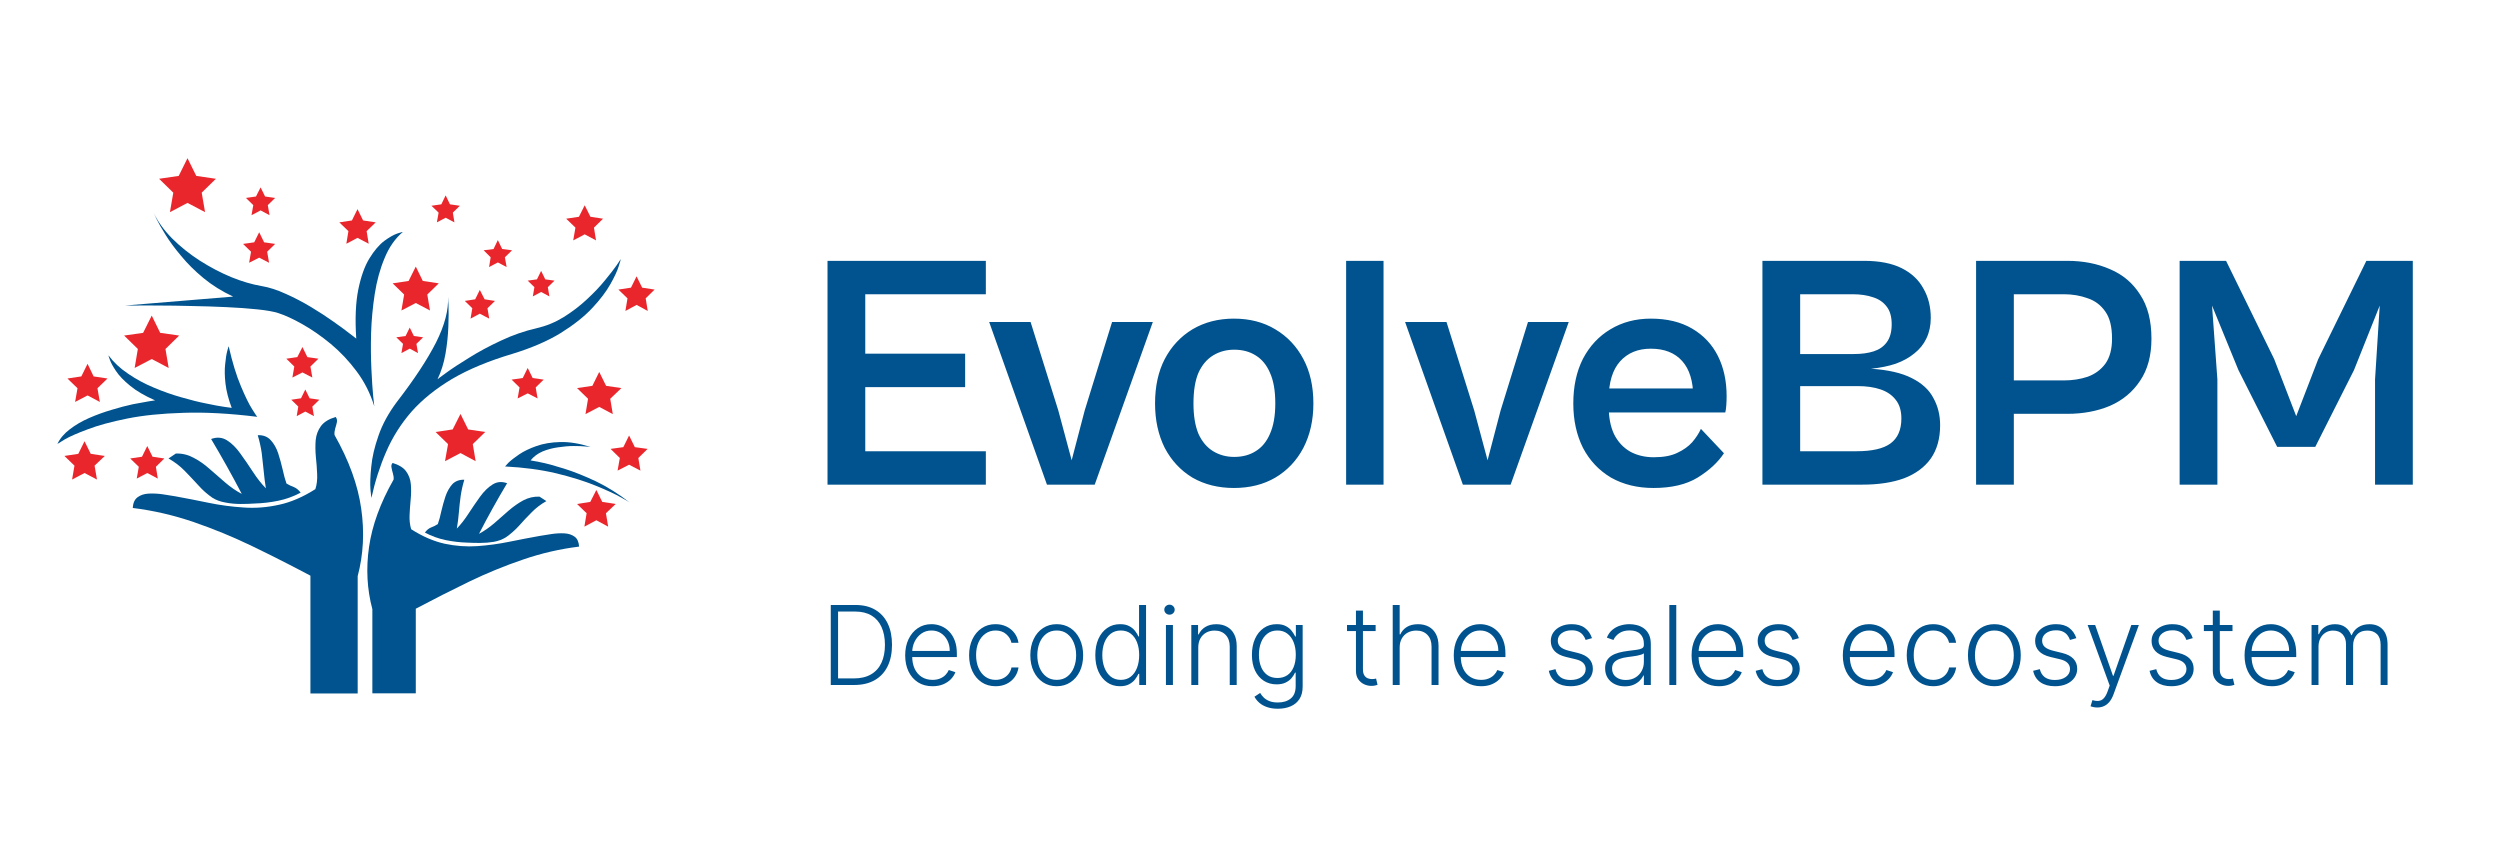 <svg width="3804" height="1321" viewBox="0 0 3804 1321" fill="none" xmlns="http://www.w3.org/2000/svg">
<path d="M1316.58 737.431H1259.14V396.892H1316.58V737.431ZM1500.06 737.431H1278.46V686.604H1500.06V737.431ZM1468.55 589.017H1278.46V538.19H1468.55V589.017ZM1500.06 447.718H1278.46V396.892H1500.06V447.718ZM1665.72 737.431H1593.04L1505.11 489.905H1568.13L1610.32 624.595L1630.65 700.327L1650.47 624.595L1692.15 489.905H1754.16L1665.72 737.431ZM1877.48 742.513C1853.76 742.513 1832.75 737.261 1814.45 726.757C1796.5 715.914 1782.43 700.835 1772.27 681.521C1762.44 661.868 1757.53 639.335 1757.53 613.922C1757.53 587.831 1762.44 565.298 1772.27 546.322C1782.43 527.008 1796.5 511.929 1814.45 501.086C1832.75 490.243 1853.76 484.822 1877.48 484.822C1901.54 484.822 1922.55 490.243 1940.5 501.086C1958.8 511.929 1973.03 527.008 1983.2 546.322C1993.36 565.298 1998.45 587.831 1998.45 613.922C1998.45 639.335 1993.36 661.868 1983.2 681.521C1973.03 700.835 1958.8 715.914 1940.5 726.757C1922.55 737.261 1901.54 742.513 1877.48 742.513ZM1877.99 695.244C1890.53 695.244 1901.37 692.364 1910.52 686.604C1920 680.844 1927.29 672.034 1932.37 660.174C1937.79 647.976 1940.5 632.558 1940.5 613.922C1940.5 594.608 1937.79 579.021 1932.37 567.161C1927.29 555.302 1920 546.492 1910.52 540.731C1901.37 534.971 1890.53 532.091 1877.99 532.091C1866.13 532.091 1855.45 534.971 1845.97 540.731C1836.48 546.492 1829.02 555.302 1823.6 567.161C1818.52 579.021 1815.98 594.608 1815.98 613.922C1815.98 632.558 1818.52 647.976 1823.6 660.174C1829.02 672.034 1836.48 680.844 1845.97 686.604C1855.45 692.364 1866.13 695.244 1877.99 695.244ZM2105.19 737.431H2048.27V396.892H2105.19V737.431ZM2298.57 737.431H2225.89L2137.96 489.905H2200.98L2243.17 624.595L2263.5 700.327L2283.32 624.595L2325 489.905H2387.01L2298.57 737.431ZM2515.92 742.513C2491.53 742.513 2470.01 737.261 2451.37 726.757C2433.08 715.914 2418.84 700.835 2408.68 681.521C2398.85 661.868 2393.94 639.335 2393.94 613.922C2393.94 587.831 2398.85 565.128 2408.68 545.814C2418.84 526.5 2432.74 511.591 2450.36 501.086C2468.31 490.243 2488.82 484.822 2511.86 484.822C2536.59 484.822 2557.6 489.905 2574.88 500.07C2592.16 510.235 2605.21 524.128 2614.02 541.748C2622.83 559.368 2627.23 579.698 2627.23 602.74C2627.23 607.484 2627.06 612.228 2626.72 616.971C2626.39 621.376 2625.88 624.934 2625.2 627.645H2435.62V591.05H2587.59L2576.41 604.265C2576.41 580.207 2570.82 561.909 2559.63 549.372C2548.45 536.835 2532.53 530.566 2511.86 530.566C2492.2 530.566 2476.62 537.004 2465.1 549.88C2453.58 562.756 2447.81 581.901 2447.81 607.314V618.496C2447.81 635.1 2450.53 649.162 2455.95 660.682C2461.71 672.203 2469.84 681.013 2480.34 687.112C2490.85 692.873 2502.88 695.753 2516.43 695.753C2531 695.753 2542.86 693.55 2552.01 689.145C2561.5 684.74 2569.12 679.319 2574.88 672.881C2580.64 666.104 2585.05 659.327 2588.1 652.55L2623.17 689.654C2614.02 703.546 2600.63 715.914 2583.01 726.757C2565.73 737.261 2543.37 742.513 2515.92 742.513ZM2833.67 737.431H2710.16V686.604H2825.03C2848.41 686.604 2865.52 682.707 2876.36 674.914C2887.55 666.782 2893.14 654.075 2893.14 636.794C2893.14 624.934 2890.26 615.447 2884.5 608.331C2879.07 601.215 2871.45 595.963 2861.62 592.575C2851.8 589.186 2840.11 587.492 2826.55 587.492H2710.16V538.698H2820.96C2832.48 538.698 2842.48 537.343 2850.95 534.632C2859.42 531.921 2866.03 527.347 2870.77 520.909C2875.86 514.132 2878.4 504.983 2878.4 493.462C2878.4 481.942 2875.86 472.962 2870.77 466.524C2865.69 459.747 2858.74 455.004 2849.93 452.293C2841.12 449.243 2830.79 447.718 2818.93 447.718H2710.16V396.892H2836.21C2859.59 396.892 2878.74 400.619 2893.64 408.074C2908.55 415.528 2919.57 425.863 2926.68 439.078C2934.14 451.954 2937.86 466.863 2937.86 483.805C2937.86 495.326 2935.66 505.661 2931.26 514.81C2927.19 523.62 2921.09 531.244 2912.96 537.682C2905.17 544.12 2895.68 549.372 2884.5 553.438C2873.31 557.165 2860.78 559.707 2846.88 561.062C2872.98 562.756 2893.64 567.5 2908.89 575.293C2924.48 583.087 2935.49 593.252 2941.93 605.789C2948.71 617.988 2952.1 631.711 2952.1 646.959C2952.1 667.29 2947.35 684.232 2937.86 697.786C2928.38 711.001 2914.82 720.997 2897.2 727.774C2879.58 734.212 2858.4 737.431 2833.67 737.431ZM2739.13 737.431H2681.7V396.892H2739.13V737.431ZM3145.57 629.678H3027.65V578.851H3140.48C3153.36 578.851 3165.39 576.988 3176.57 573.26C3187.75 569.194 3196.73 562.587 3203.51 553.438C3210.29 543.95 3213.67 531.244 3213.67 515.318C3213.67 497.359 3210.29 483.636 3203.51 474.148C3196.73 464.322 3187.75 457.545 3176.57 453.818C3165.39 449.751 3153.36 447.718 3140.48 447.718H3027.65V396.892H3145.57C3169.62 396.892 3191.31 401.127 3210.62 409.598C3229.94 417.731 3245.19 430.607 3256.37 448.227C3267.89 465.508 3273.65 487.871 3273.65 515.318C3273.65 541.07 3267.89 562.417 3256.37 579.36C3245.19 596.302 3229.94 609.008 3210.62 617.48C3191.31 625.612 3169.62 629.678 3145.57 629.678ZM3064.24 737.431H3006.81V396.892H3064.24V737.431ZM3373.97 737.431H3316.53V396.892H3387.18L3460.37 546.322L3493.92 633.236L3527.47 546.322L3600.66 396.892H3671.31V737.431H3613.87V577.326L3620.99 464.999L3581.85 563.095L3522.89 679.996H3464.95L3405.99 563.095L3365.84 464.999L3373.97 577.326V737.431Z" fill="#00538E"/>
<path d="M1299.75 1042.27H1264.09V920.55H1301.89C1313.5 920.55 1323.43 922.967 1331.67 927.801C1339.95 932.635 1346.29 939.569 1350.69 948.603C1355.09 957.637 1357.28 968.474 1357.28 981.114C1357.28 993.873 1355.03 1004.83 1350.51 1013.98C1346.03 1023.09 1339.49 1030.09 1330.9 1034.96C1322.34 1039.84 1311.96 1042.27 1299.75 1042.27ZM1275.21 1032.29H1299.1C1309.56 1032.29 1318.32 1030.23 1325.37 1026.11C1332.42 1021.99 1337.71 1016.1 1341.24 1008.45C1344.76 1000.81 1346.53 991.693 1346.53 981.114C1346.49 970.614 1344.74 961.58 1341.3 954.012C1337.89 946.444 1332.82 940.639 1326.08 936.598C1319.38 932.556 1311.1 930.535 1301.24 930.535H1275.21V1032.29ZM1418.93 1044.17C1410.41 1044.17 1403.04 1042.19 1396.82 1038.23C1390.6 1034.23 1385.79 1028.7 1382.38 1021.65C1379.01 1014.56 1377.33 1006.39 1377.33 997.161C1377.33 987.969 1379.01 979.806 1382.38 972.674C1385.79 965.503 1390.48 959.896 1396.47 955.854C1402.49 951.773 1409.44 949.733 1417.33 949.733C1422.28 949.733 1427.06 950.644 1431.65 952.467C1436.25 954.25 1440.37 957.003 1444.01 960.728C1447.7 964.413 1450.61 969.069 1452.75 974.695C1454.89 980.282 1455.96 986.899 1455.96 994.546V999.776H1384.64V990.445H1445.14C1445.14 984.581 1443.95 979.311 1441.58 974.636C1439.24 969.92 1435.97 966.196 1431.77 963.462C1427.61 960.728 1422.8 959.361 1417.33 959.361C1411.54 959.361 1406.45 960.906 1402.05 963.997C1397.66 967.087 1394.21 971.169 1391.71 976.24C1389.25 981.312 1388.01 986.859 1387.97 992.882V998.469C1387.97 1005.72 1389.22 1012.06 1391.71 1017.49C1394.25 1022.88 1397.83 1027.06 1402.47 1030.03C1407.11 1033 1412.59 1034.49 1418.93 1034.49C1423.25 1034.49 1427.04 1033.81 1430.28 1032.47C1433.57 1031.12 1436.33 1029.32 1438.55 1027.06C1440.8 1024.76 1442.51 1022.24 1443.66 1019.51L1453.7 1022.78C1452.31 1026.62 1450.04 1030.17 1446.87 1033.42C1443.74 1036.67 1439.81 1039.28 1435.1 1041.26C1430.42 1043.2 1425.03 1044.17 1418.93 1044.17ZM1514.93 1044.17C1506.77 1044.17 1499.66 1042.13 1493.6 1038.05C1487.57 1033.97 1482.9 1028.38 1479.57 1021.29C1476.24 1014.2 1474.58 1006.12 1474.58 997.042C1474.58 987.889 1476.26 979.747 1479.63 972.615C1483.04 965.483 1487.75 959.896 1493.78 955.854C1499.8 951.773 1506.79 949.733 1514.76 949.733C1520.86 949.733 1526.39 950.921 1531.34 953.299C1536.29 955.636 1540.37 958.945 1543.58 963.224C1546.83 967.464 1548.87 972.417 1549.7 978.083H1539C1537.9 972.932 1535.22 968.534 1530.98 964.888C1526.78 961.203 1521.43 959.361 1514.93 959.361C1509.11 959.361 1503.96 960.946 1499.48 964.116C1495 967.246 1491.5 971.624 1488.96 977.251C1486.46 982.838 1485.22 989.316 1485.22 996.686C1485.22 1004.1 1486.45 1010.65 1488.9 1016.36C1491.36 1022.02 1494.81 1026.46 1499.24 1029.67C1503.72 1032.88 1508.95 1034.49 1514.93 1034.49C1518.98 1034.49 1522.66 1033.73 1525.99 1032.23C1529.36 1030.68 1532.17 1028.5 1534.43 1025.69C1536.73 1022.88 1538.27 1019.53 1539.06 1015.65H1549.76C1548.97 1021.15 1547.01 1026.07 1543.88 1030.39C1540.79 1034.66 1536.77 1038.03 1531.81 1040.49C1526.9 1042.95 1521.27 1044.17 1514.93 1044.17ZM1607.92 1044.17C1600.03 1044.17 1593.06 1042.17 1587 1038.17C1580.98 1034.17 1576.26 1028.64 1572.85 1021.59C1569.45 1014.5 1567.74 1006.31 1567.74 997.042C1567.74 987.691 1569.45 979.47 1572.85 972.377C1576.26 965.245 1580.98 959.698 1587 955.735C1593.06 951.734 1600.03 949.733 1607.92 949.733C1615.8 949.733 1622.76 951.734 1628.78 955.735C1634.8 959.737 1639.52 965.285 1642.93 972.377C1646.37 979.47 1648.1 987.691 1648.1 997.042C1648.1 1006.31 1646.39 1014.5 1642.99 1021.59C1639.58 1028.64 1634.84 1034.17 1628.78 1038.17C1622.76 1042.17 1615.8 1044.17 1607.92 1044.17ZM1607.92 1034.49C1614.26 1034.49 1619.63 1032.78 1624.03 1029.37C1628.42 1025.97 1631.75 1021.43 1634.01 1015.76C1636.31 1010.1 1637.46 1003.86 1637.46 997.042C1637.46 990.227 1636.31 983.967 1634.01 978.261C1631.75 972.555 1628.42 967.979 1624.03 964.532C1619.63 961.085 1614.26 959.361 1607.92 959.361C1601.62 959.361 1596.25 961.085 1591.81 964.532C1587.41 967.979 1584.07 972.555 1581.77 978.261C1579.51 983.967 1578.38 990.227 1578.38 997.042C1578.38 1003.86 1579.51 1010.1 1581.77 1015.76C1584.07 1021.43 1587.41 1025.97 1591.81 1029.37C1596.21 1032.78 1601.58 1034.49 1607.92 1034.49ZM1704.19 1044.17C1696.7 1044.17 1690.14 1042.19 1684.52 1038.23C1678.89 1034.27 1674.49 1028.74 1671.32 1021.65C1668.19 1014.56 1666.63 1006.29 1666.63 996.864C1666.63 987.473 1668.19 979.252 1671.32 972.199C1674.49 965.106 1678.91 959.599 1684.57 955.676C1690.24 951.714 1696.84 949.733 1704.37 949.733C1709.91 949.733 1714.53 950.723 1718.21 952.704C1721.9 954.646 1724.85 957.063 1727.07 959.955C1729.29 962.848 1731.01 965.661 1732.24 968.395H1733.19V920.55H1743.83V1042.27H1733.49V1025.33H1732.24C1731.01 1028.11 1729.27 1030.96 1727.01 1033.89C1724.75 1036.78 1721.76 1039.22 1718.04 1041.2C1714.35 1043.18 1709.74 1044.17 1704.19 1044.17ZM1705.44 1034.49C1711.34 1034.49 1716.37 1032.88 1720.53 1029.67C1724.69 1026.42 1727.86 1021.97 1730.04 1016.3C1732.26 1010.59 1733.37 1004.06 1733.37 996.686C1733.37 989.395 1732.28 982.956 1730.1 977.37C1727.92 971.743 1724.75 967.345 1720.59 964.175C1716.43 960.966 1711.38 959.361 1705.44 959.361C1699.33 959.361 1694.18 961.025 1689.98 964.353C1685.82 967.642 1682.65 972.1 1680.47 977.726C1678.33 983.353 1677.26 989.673 1677.26 996.686C1677.26 1003.78 1678.35 1010.18 1680.53 1015.88C1682.71 1021.59 1685.88 1026.13 1690.04 1029.49C1694.24 1032.82 1699.37 1034.49 1705.44 1034.49ZM1774.08 1042.27V950.981H1784.72V1042.27H1774.08ZM1779.49 935.29C1777.31 935.29 1775.45 934.557 1773.9 933.091C1772.36 931.585 1771.59 929.782 1771.59 927.682C1771.59 925.582 1772.36 923.799 1773.9 922.333C1775.45 920.828 1777.31 920.075 1779.49 920.075C1781.67 920.075 1783.53 920.828 1785.08 922.333C1786.62 923.799 1787.4 925.582 1787.4 927.682C1787.4 929.782 1786.62 931.585 1785.08 933.091C1783.53 934.557 1781.67 935.29 1779.49 935.29ZM1823.28 985.215V1042.27H1812.7V950.981H1822.98V965.304H1823.93C1826.07 960.629 1829.4 956.885 1833.92 954.071C1838.48 951.218 1844.1 949.792 1850.8 949.792C1856.94 949.792 1862.33 951.08 1866.96 953.655C1871.64 956.191 1875.26 959.936 1877.84 964.888C1880.46 969.841 1881.76 975.923 1881.76 983.135V1042.27H1871.18V983.789C1871.18 976.3 1869.08 970.376 1864.88 966.018C1860.72 961.659 1855.14 959.48 1848.12 959.48C1843.33 959.48 1839.07 960.51 1835.34 962.57C1831.62 964.631 1828.67 967.603 1826.49 971.486C1824.35 975.329 1823.28 979.905 1823.28 985.215ZM1944.45 1078.41C1938.23 1078.41 1932.78 1077.6 1928.11 1075.97C1923.43 1074.39 1919.49 1072.21 1916.28 1069.43C1913.07 1066.66 1910.57 1063.55 1908.79 1060.1L1917.47 1054.4C1918.78 1056.69 1920.52 1058.95 1922.7 1061.17C1924.92 1063.39 1927.79 1065.23 1931.32 1066.7C1934.88 1068.17 1939.26 1068.9 1944.45 1068.9C1952.53 1068.9 1959.05 1066.88 1964.01 1062.84C1969 1058.79 1971.49 1052.51 1971.49 1044V1023.43H1970.54C1969.31 1026.2 1967.55 1028.98 1965.25 1031.75C1962.96 1034.49 1959.94 1036.76 1956.22 1038.59C1952.53 1040.41 1947.96 1041.32 1942.49 1041.32C1935.2 1041.32 1928.72 1039.52 1923.06 1035.91C1917.43 1032.31 1912.99 1027.16 1909.74 1020.46C1906.53 1013.72 1904.93 1005.7 1904.93 996.389C1904.93 987.156 1906.49 979.034 1909.62 972.021C1912.79 965.007 1917.21 959.539 1922.88 955.617C1928.54 951.694 1935.14 949.733 1942.67 949.733C1948.26 949.733 1952.89 950.723 1956.58 952.704C1960.26 954.646 1963.21 957.063 1965.43 959.955C1967.69 962.848 1969.45 965.661 1970.72 968.395H1971.79V950.981H1982.13V1044.65C1982.13 1052.38 1980.49 1058.74 1977.2 1063.73C1973.91 1068.72 1969.43 1072.41 1963.77 1074.78C1958.1 1077.2 1951.66 1078.41 1944.45 1078.41ZM1943.74 1031.63C1949.6 1031.63 1954.61 1030.23 1958.78 1027.41C1962.94 1024.56 1966.13 1020.48 1968.34 1015.17C1970.56 1009.86 1971.67 1003.54 1971.67 996.21C1971.67 989.078 1970.58 982.758 1968.4 977.251C1966.22 971.704 1963.05 967.345 1958.89 964.175C1954.77 960.966 1949.72 959.361 1943.74 959.361C1937.64 959.361 1932.49 961.005 1928.29 964.294C1924.09 967.583 1920.92 972.021 1918.78 977.607C1916.64 983.155 1915.57 989.356 1915.57 996.21C1915.57 1003.18 1916.66 1009.35 1918.84 1014.69C1921.01 1020 1924.2 1024.16 1928.4 1027.18C1932.6 1030.15 1937.72 1031.63 1943.74 1031.63ZM2093.17 950.981V960.193H2049.61V950.981H2093.17ZM2063.22 929.109H2073.86V1018.44C2073.86 1022.24 2074.51 1025.23 2075.82 1027.41C2077.12 1029.55 2078.83 1031.08 2080.93 1031.99C2083.03 1032.86 2085.27 1033.3 2087.64 1033.3C2089.03 1033.3 2090.22 1033.22 2091.21 1033.06C2092.2 1032.86 2093.07 1032.66 2093.83 1032.47L2096.08 1042.03C2095.05 1042.43 2093.79 1042.79 2092.28 1043.1C2090.77 1043.46 2088.91 1043.64 2086.69 1043.64C2082.81 1043.64 2079.07 1042.79 2075.46 1041.08C2071.89 1039.38 2068.96 1036.84 2066.66 1033.48C2064.37 1030.11 2063.22 1025.93 2063.22 1020.94V929.109ZM2129.74 985.215V1042.27H2119.16V920.55H2129.74V965.304H2130.69C2132.83 960.589 2136.14 956.825 2140.61 954.012C2145.13 951.199 2150.84 949.792 2157.73 949.792C2163.91 949.792 2169.34 951.06 2174.02 953.596C2178.69 956.132 2182.34 959.876 2184.95 964.829C2187.57 969.782 2188.88 975.884 2188.88 983.135V1042.27H2178.24V983.789C2178.24 976.26 2176.14 970.337 2171.94 966.018C2167.78 961.659 2162.15 959.48 2155.06 959.48C2150.18 959.48 2145.85 960.51 2142.04 962.57C2138.24 964.631 2135.23 967.603 2133.01 971.486C2130.83 975.329 2129.74 979.905 2129.74 985.215ZM2253.64 1044.17C2245.13 1044.17 2237.76 1042.19 2231.53 1038.23C2225.31 1034.23 2220.5 1028.7 2217.09 1021.65C2213.72 1014.56 2212.04 1006.39 2212.04 997.161C2212.04 987.969 2213.72 979.806 2217.09 972.674C2220.5 965.503 2225.19 959.896 2231.18 955.854C2237.2 951.773 2244.15 949.733 2252.04 949.733C2256.99 949.733 2261.77 950.644 2266.36 952.467C2270.96 954.25 2275.08 957.003 2278.73 960.728C2282.41 964.413 2285.32 969.069 2287.46 974.695C2289.6 980.282 2290.67 986.899 2290.67 994.546V999.776H2219.35V990.445H2279.85C2279.85 984.581 2278.67 979.311 2276.29 974.636C2273.95 969.92 2270.68 966.196 2266.48 963.462C2262.32 960.728 2257.51 959.361 2252.04 959.361C2246.25 959.361 2241.16 960.906 2236.76 963.997C2232.37 967.087 2228.92 971.169 2226.42 976.24C2223.97 981.312 2222.72 986.859 2222.68 992.882V998.469C2222.68 1005.72 2223.93 1012.06 2226.42 1017.49C2228.96 1022.88 2232.54 1027.06 2237.18 1030.03C2241.82 1033 2247.3 1034.49 2253.64 1034.49C2257.96 1034.49 2261.75 1033.81 2265 1032.47C2268.28 1031.12 2271.04 1029.32 2273.26 1027.06C2275.52 1024.76 2277.22 1022.24 2278.37 1019.51L2288.41 1022.78C2287.03 1026.62 2284.75 1030.17 2281.58 1033.42C2278.45 1036.67 2274.53 1039.28 2269.81 1041.26C2265.13 1043.2 2259.75 1044.17 2253.64 1044.17ZM2422.39 971.01L2412.71 973.744C2411.75 971.01 2410.41 968.534 2408.66 966.315C2406.92 964.096 2404.64 962.333 2401.83 961.025C2399.06 959.718 2395.61 959.064 2391.49 959.064C2385.31 959.064 2380.23 960.53 2376.27 963.462C2372.31 966.394 2370.33 970.178 2370.33 974.814C2370.33 978.737 2371.68 981.926 2374.37 984.383C2377.1 986.8 2381.3 988.722 2386.97 990.148L2400.76 993.536C2408.41 995.398 2414.13 998.35 2417.94 1002.39C2421.78 1006.43 2423.7 1011.5 2423.7 1017.61C2423.7 1022.76 2422.27 1027.33 2419.42 1031.34C2416.57 1035.34 2412.59 1038.49 2407.48 1040.79C2402.4 1043.04 2396.52 1044.17 2389.82 1044.17C2380.91 1044.17 2373.56 1042.17 2367.77 1038.17C2361.99 1034.13 2358.28 1028.3 2356.66 1020.7L2366.82 1018.2C2368.13 1023.63 2370.69 1027.73 2374.49 1030.5C2378.33 1033.28 2383.38 1034.66 2389.65 1034.66C2396.66 1034.66 2402.26 1033.1 2406.46 1029.97C2410.66 1026.8 2412.76 1022.84 2412.76 1018.08C2412.76 1014.4 2411.54 1011.31 2409.08 1008.81C2406.62 1006.27 2402.9 1004.41 2397.91 1003.22L2382.99 999.658C2375.06 997.756 2369.2 994.744 2365.4 990.623C2361.59 986.503 2359.69 981.391 2359.69 975.289C2359.69 970.257 2361.06 965.839 2363.79 962.036C2366.53 958.192 2370.29 955.181 2375.08 953.001C2379.88 950.822 2385.35 949.733 2391.49 949.733C2399.85 949.733 2406.52 951.635 2411.52 955.438C2416.55 959.202 2420.17 964.393 2422.39 971.01ZM2472.36 1044.35C2466.86 1044.35 2461.82 1043.28 2457.27 1041.14C2452.71 1038.96 2449.08 1035.83 2446.39 1031.75C2443.7 1027.63 2442.35 1022.64 2442.35 1016.77C2442.35 1012.26 2443.2 1008.45 2444.9 1005.36C2446.61 1002.27 2449.02 999.737 2452.16 997.756C2455.29 995.774 2458.99 994.209 2463.27 993.06C2467.55 991.911 2472.26 991.02 2477.41 990.386C2482.53 989.752 2486.84 989.197 2490.37 988.722C2493.94 988.246 2496.65 987.493 2498.51 986.463C2500.38 985.433 2501.31 983.769 2501.31 981.471V979.331C2501.31 973.11 2499.45 968.217 2495.72 964.651C2492.04 961.045 2486.73 959.242 2479.79 959.242C2473.21 959.242 2467.85 960.688 2463.69 963.581C2459.56 966.473 2456.67 969.881 2455.01 973.804L2444.96 970.178C2447.02 965.186 2449.88 961.203 2453.52 958.232C2457.17 955.22 2461.25 953.061 2465.77 951.753C2470.28 950.406 2474.86 949.733 2479.49 949.733C2482.98 949.733 2486.61 950.188 2490.37 951.1C2494.18 952.011 2497.7 953.596 2500.95 955.854C2504.2 958.073 2506.83 961.184 2508.86 965.186C2510.88 969.148 2511.89 974.18 2511.89 980.282V1042.27H2501.31V1027.83H2500.65C2499.39 1030.52 2497.5 1033.14 2495.01 1035.67C2492.51 1038.21 2489.38 1040.29 2485.62 1041.92C2481.85 1043.54 2477.43 1044.35 2472.36 1044.35ZM2473.79 1034.66C2479.42 1034.66 2484.29 1033.42 2488.41 1030.92C2492.53 1028.42 2495.7 1025.12 2497.92 1020.99C2500.18 1016.83 2501.31 1012.26 2501.31 1007.27V994.071C2500.51 994.824 2499.19 995.497 2497.33 996.091C2495.5 996.686 2493.38 997.221 2490.97 997.696C2488.59 998.132 2486.21 998.508 2483.83 998.825C2481.46 999.142 2479.32 999.42 2477.41 999.658C2472.26 1000.29 2467.87 1001.28 2464.22 1002.63C2460.57 1003.98 2457.78 1005.84 2455.84 1008.22C2453.9 1010.55 2452.93 1013.57 2452.93 1017.25C2452.93 1022.8 2454.91 1027.1 2458.87 1030.15C2462.83 1033.16 2467.81 1034.66 2473.79 1034.66ZM2550.61 920.55V1042.27H2540.03V920.55H2550.61ZM2615.51 1044.17C2606.99 1044.17 2599.62 1042.19 2593.4 1038.23C2587.18 1034.23 2582.37 1028.7 2578.96 1021.65C2575.59 1014.56 2573.91 1006.39 2573.91 997.161C2573.91 987.969 2575.59 979.806 2578.96 972.674C2582.37 965.503 2587.06 959.896 2593.04 955.854C2599.07 951.773 2606.02 949.733 2613.91 949.733C2618.86 949.733 2623.63 950.644 2628.23 952.467C2632.83 954.25 2636.95 957.003 2640.59 960.728C2644.28 964.413 2647.19 969.069 2649.33 974.695C2651.47 980.282 2652.54 986.899 2652.54 994.546V999.776H2581.22V990.445H2641.72C2641.72 984.581 2640.53 979.311 2638.16 974.636C2635.82 969.92 2632.55 966.196 2628.35 963.462C2624.19 960.728 2619.37 959.361 2613.91 959.361C2608.12 959.361 2603.03 960.906 2598.63 963.997C2594.23 967.087 2590.79 971.169 2588.29 976.24C2585.83 981.312 2584.58 986.859 2584.55 992.882V998.469C2584.55 1005.72 2585.79 1012.06 2588.29 1017.49C2590.83 1022.88 2594.41 1027.06 2599.05 1030.03C2603.68 1033 2609.17 1034.49 2615.51 1034.49C2619.83 1034.49 2623.61 1033.81 2626.86 1032.47C2630.15 1031.12 2632.9 1029.32 2635.12 1027.06C2637.38 1024.76 2639.09 1022.24 2640.24 1019.51L2650.28 1022.78C2648.89 1026.62 2646.61 1030.17 2643.44 1033.42C2640.31 1036.67 2636.39 1039.28 2631.68 1041.26C2627 1043.2 2621.61 1044.17 2615.51 1044.17ZM2737.19 971.01L2727.5 973.744C2726.55 971.01 2725.2 968.534 2723.46 966.315C2721.71 964.096 2719.44 962.333 2716.62 961.025C2713.85 959.718 2710.4 959.064 2706.28 959.064C2700.1 959.064 2695.03 960.53 2691.07 963.462C2687.1 966.394 2685.12 970.178 2685.12 974.814C2685.12 978.737 2686.47 981.926 2689.16 984.383C2691.9 986.8 2696.1 988.722 2701.76 990.148L2715.55 993.536C2723.2 995.398 2728.93 998.35 2732.73 1002.39C2736.57 1006.43 2738.5 1011.5 2738.5 1017.61C2738.5 1022.76 2737.07 1027.33 2734.22 1031.34C2731.36 1035.34 2727.38 1038.49 2722.27 1040.79C2717.2 1043.04 2711.31 1044.17 2704.62 1044.17C2695.7 1044.17 2688.35 1042.17 2682.57 1038.17C2676.78 1034.13 2673.08 1028.3 2671.45 1020.7L2681.62 1018.2C2682.92 1023.63 2685.48 1027.73 2689.28 1030.5C2693.13 1033.28 2698.18 1034.66 2704.44 1034.66C2711.45 1034.66 2717.06 1033.1 2721.26 1029.97C2725.46 1026.8 2727.56 1022.84 2727.56 1018.08C2727.56 1014.4 2726.33 1011.31 2723.87 1008.81C2721.42 1006.27 2717.69 1004.41 2712.7 1003.22L2697.78 999.658C2689.86 997.756 2683.99 994.744 2680.19 990.623C2676.39 986.503 2674.48 981.391 2674.48 975.289C2674.48 970.257 2675.85 965.839 2678.59 962.036C2681.32 958.192 2685.08 955.181 2689.88 953.001C2694.67 950.822 2700.14 949.733 2706.28 949.733C2714.64 949.733 2721.32 951.635 2726.31 955.438C2731.34 959.202 2734.97 964.393 2737.19 971.01ZM2845.64 1044.17C2837.12 1044.17 2829.75 1042.19 2823.53 1038.23C2817.31 1034.23 2812.5 1028.7 2809.09 1021.65C2805.72 1014.56 2804.04 1006.39 2804.04 997.161C2804.04 987.969 2805.72 979.806 2809.09 972.674C2812.5 965.503 2817.19 959.896 2823.17 955.854C2829.2 951.773 2836.15 949.733 2844.04 949.733C2848.99 949.733 2853.76 950.644 2858.36 952.467C2862.96 954.25 2867.08 957.003 2870.72 960.728C2874.41 964.413 2877.32 969.069 2879.46 974.695C2881.6 980.282 2882.67 986.899 2882.67 994.546V999.776H2811.35V990.445H2871.85C2871.85 984.581 2870.66 979.311 2868.29 974.636C2865.95 969.92 2862.68 966.196 2858.48 963.462C2854.32 960.728 2849.5 959.361 2844.04 959.361C2838.25 959.361 2833.16 960.906 2828.76 963.997C2824.36 967.087 2820.92 971.169 2818.42 976.24C2815.96 981.312 2814.71 986.859 2814.68 992.882V998.469C2814.68 1005.72 2815.92 1012.06 2818.42 1017.49C2820.96 1022.88 2824.54 1027.06 2829.18 1030.03C2833.81 1033 2839.3 1034.49 2845.64 1034.49C2849.96 1034.49 2853.74 1033.81 2856.99 1032.47C2860.28 1031.12 2863.04 1029.32 2865.25 1027.06C2867.51 1024.76 2869.22 1022.24 2870.37 1019.51L2880.41 1022.78C2879.02 1026.62 2876.74 1030.17 2873.57 1033.42C2870.44 1036.67 2866.52 1039.28 2861.81 1041.26C2857.13 1043.2 2851.74 1044.17 2845.64 1044.17ZM2941.64 1044.17C2933.48 1044.17 2926.37 1042.13 2920.31 1038.05C2914.28 1033.97 2909.61 1028.38 2906.28 1021.29C2902.95 1014.2 2901.29 1006.12 2901.29 997.042C2901.29 987.889 2902.97 979.747 2906.34 972.615C2909.75 965.483 2914.46 959.896 2920.48 955.854C2926.51 951.773 2933.5 949.733 2941.46 949.733C2947.57 949.733 2953.09 950.921 2958.05 953.299C2963 955.636 2967.08 958.945 2970.29 963.224C2973.54 967.464 2975.58 972.417 2976.41 978.083H2965.71C2964.6 972.932 2961.93 968.534 2957.69 964.888C2953.49 961.203 2948.14 959.361 2941.64 959.361C2935.82 959.361 2930.67 960.946 2926.19 964.116C2921.71 967.246 2918.21 971.624 2915.67 977.251C2913.17 982.838 2911.92 989.316 2911.92 996.686C2911.92 1004.1 2913.15 1010.65 2915.61 1016.36C2918.07 1022.02 2921.51 1026.46 2925.95 1029.67C2930.43 1032.88 2935.66 1034.49 2941.64 1034.49C2945.68 1034.49 2949.37 1033.73 2952.7 1032.23C2956.06 1030.68 2958.88 1028.5 2961.14 1025.69C2963.43 1022.88 2964.98 1019.53 2965.77 1015.65H2976.47C2975.68 1021.15 2973.72 1026.07 2970.59 1030.39C2967.5 1034.66 2963.47 1038.03 2958.52 1040.49C2953.61 1042.95 2947.98 1044.17 2941.64 1044.17ZM3034.63 1044.17C3026.74 1044.17 3019.77 1042.17 3013.71 1038.17C3007.68 1034.17 3002.97 1028.64 2999.56 1021.59C2996.15 1014.5 2994.45 1006.31 2994.45 997.042C2994.45 987.691 2996.15 979.47 2999.56 972.377C3002.97 965.245 3007.68 959.698 3013.71 955.735C3019.77 951.734 3026.74 949.733 3034.63 949.733C3042.51 949.733 3049.47 951.734 3055.49 955.735C3061.51 959.737 3066.23 965.285 3069.63 972.377C3073.08 979.47 3074.8 987.691 3074.8 997.042C3074.8 1006.31 3073.1 1014.5 3069.69 1021.59C3066.29 1028.64 3061.55 1034.17 3055.49 1038.17C3049.47 1042.17 3042.51 1044.17 3034.63 1044.17ZM3034.63 1034.49C3040.97 1034.49 3046.34 1032.78 3050.73 1029.37C3055.13 1025.97 3058.46 1021.43 3060.72 1015.76C3063.02 1010.1 3064.17 1003.86 3064.17 997.042C3064.17 990.227 3063.02 983.967 3060.72 978.261C3058.46 972.555 3055.13 967.979 3050.73 964.532C3046.34 961.085 3040.97 959.361 3034.63 959.361C3028.33 959.361 3022.96 961.085 3018.52 964.532C3014.12 967.979 3010.77 972.555 3008.48 978.261C3006.22 983.967 3005.09 990.227 3005.09 997.042C3005.09 1003.86 3006.22 1010.1 3008.48 1015.76C3010.77 1021.43 3014.12 1025.97 3018.52 1029.37C3022.92 1032.78 3028.29 1034.49 3034.63 1034.49ZM3159.37 971.01L3149.68 973.744C3148.73 971.01 3147.38 968.534 3145.64 966.315C3143.89 964.096 3141.61 962.333 3138.8 961.025C3136.03 959.718 3132.58 959.064 3128.46 959.064C3122.28 959.064 3117.21 960.53 3113.24 963.462C3109.28 966.394 3107.3 970.178 3107.3 974.814C3107.3 978.737 3108.65 981.926 3111.34 984.383C3114.08 986.8 3118.28 988.722 3123.94 990.148L3137.73 993.536C3145.38 995.398 3151.1 998.35 3154.91 1002.39C3158.75 1006.43 3160.67 1011.5 3160.67 1017.61C3160.67 1022.76 3159.25 1027.33 3156.39 1031.34C3153.54 1035.34 3149.56 1038.49 3144.45 1040.79C3139.38 1043.04 3133.49 1044.17 3126.79 1044.17C3117.88 1044.17 3110.53 1042.17 3104.74 1038.17C3098.96 1034.13 3095.26 1028.3 3093.63 1020.7L3103.79 1018.2C3105.1 1023.63 3107.66 1027.73 3111.46 1030.5C3115.3 1033.28 3120.36 1034.66 3126.62 1034.66C3133.63 1034.66 3139.24 1033.1 3143.44 1029.97C3147.64 1026.8 3149.74 1022.84 3149.74 1018.08C3149.74 1014.4 3148.51 1011.31 3146.05 1008.81C3143.6 1006.27 3139.87 1004.41 3134.88 1003.22L3119.96 999.658C3112.04 997.756 3106.17 994.744 3102.37 990.623C3098.56 986.503 3096.66 981.391 3096.66 975.289C3096.66 970.257 3098.03 965.839 3100.76 962.036C3103.5 958.192 3107.26 955.181 3112.06 953.001C3116.85 950.822 3122.32 949.733 3128.46 949.733C3136.82 949.733 3143.5 951.635 3148.49 955.438C3153.52 959.202 3157.15 964.393 3159.37 971.01ZM3191.21 1076.51C3189.11 1076.51 3187.15 1076.31 3185.32 1075.91C3183.5 1075.52 3182.05 1075.08 3180.98 1074.6L3183.84 1065.27C3187.44 1066.38 3190.65 1066.78 3193.47 1066.46C3196.28 1066.18 3198.78 1064.92 3200.95 1062.66C3203.13 1060.44 3205.08 1057.03 3206.78 1052.44L3210.11 1043.16L3176.53 950.981H3188L3215.1 1028.3H3215.93L3243.03 950.981H3254.5L3215.87 1056.71C3214.25 1061.11 3212.25 1064.78 3209.87 1067.71C3207.49 1070.68 3204.74 1072.88 3201.61 1074.31C3198.52 1075.77 3195.05 1076.51 3191.21 1076.51ZM3336.54 971.01L3326.85 973.744C3325.9 971.01 3324.55 968.534 3322.81 966.315C3321.07 964.096 3318.79 962.333 3315.97 961.025C3313.2 959.718 3309.75 959.064 3305.63 959.064C3299.45 959.064 3294.38 960.53 3290.42 963.462C3286.46 966.394 3284.47 970.178 3284.47 974.814C3284.47 978.737 3285.82 981.926 3288.52 984.383C3291.25 986.8 3295.45 988.722 3301.12 990.148L3314.9 993.536C3322.55 995.398 3328.28 998.35 3332.08 1002.39C3335.92 1006.43 3337.85 1011.5 3337.85 1017.61C3337.85 1022.76 3336.42 1027.33 3333.57 1031.34C3330.71 1035.34 3326.73 1038.49 3321.62 1040.79C3316.55 1043.04 3310.67 1044.17 3303.97 1044.17C3295.05 1044.17 3287.7 1042.17 3281.92 1038.17C3276.13 1034.13 3272.43 1028.3 3270.8 1020.7L3280.97 1018.2C3282.28 1023.63 3284.83 1027.73 3288.63 1030.5C3292.48 1033.28 3297.53 1034.66 3303.79 1034.66C3310.8 1034.66 3316.41 1033.1 3320.61 1029.97C3324.81 1026.8 3326.91 1022.84 3326.91 1018.08C3326.91 1014.4 3325.68 1011.31 3323.23 1008.81C3320.77 1006.27 3317.04 1004.41 3312.05 1003.22L3297.13 999.658C3289.21 997.756 3283.35 994.744 3279.54 990.623C3275.74 986.503 3273.84 981.391 3273.84 975.289C3273.84 970.257 3275.2 965.839 3277.94 962.036C3280.67 958.192 3284.43 955.181 3289.23 953.001C3294.02 950.822 3299.49 949.733 3305.63 949.733C3313.99 949.733 3320.67 951.635 3325.66 955.438C3330.69 959.202 3334.32 964.393 3336.54 971.01ZM3396.97 950.981V960.193H3353.4V950.981H3396.97ZM3367.01 929.109H3377.65V1018.44C3377.65 1022.24 3378.31 1025.23 3379.61 1027.41C3380.92 1029.55 3382.63 1031.08 3384.73 1031.99C3386.83 1032.86 3389.06 1033.3 3391.44 1033.3C3392.83 1033.3 3394.02 1033.22 3395.01 1033.06C3396 1032.86 3396.87 1032.66 3397.62 1032.47L3399.88 1042.03C3398.85 1042.43 3397.58 1042.79 3396.08 1043.1C3394.57 1043.46 3392.71 1043.64 3390.49 1043.64C3386.61 1043.64 3382.86 1042.79 3379.26 1041.08C3375.69 1039.38 3372.76 1036.84 3370.46 1033.48C3368.16 1030.11 3367.01 1025.93 3367.01 1020.94V929.109ZM3456.92 1044.17C3448.4 1044.17 3441.03 1042.19 3434.81 1038.23C3428.59 1034.23 3423.78 1028.7 3420.37 1021.65C3417 1014.56 3415.32 1006.39 3415.32 997.161C3415.32 987.969 3417 979.806 3420.37 972.674C3423.78 965.503 3428.47 959.896 3434.46 955.854C3440.48 951.773 3447.43 949.733 3455.32 949.733C3460.27 949.733 3465.05 950.644 3469.64 952.467C3474.24 954.25 3478.36 957.003 3482 960.728C3485.69 964.413 3488.6 969.069 3490.74 974.695C3492.88 980.282 3493.95 986.899 3493.95 994.546V999.776H3422.63V990.445H3483.13C3483.13 984.581 3481.95 979.311 3479.57 974.636C3477.23 969.92 3473.96 966.196 3469.76 963.462C3465.6 960.728 3460.79 959.361 3455.32 959.361C3449.53 959.361 3444.44 960.906 3440.04 963.997C3435.65 967.087 3432.2 971.169 3429.7 976.24C3427.25 981.312 3426 986.859 3425.96 992.882V998.469C3425.96 1005.72 3427.21 1012.06 3429.7 1017.49C3432.24 1022.88 3435.82 1027.06 3440.46 1030.03C3445.1 1033 3450.58 1034.49 3456.92 1034.49C3461.24 1034.49 3465.03 1033.81 3468.28 1032.47C3471.56 1031.12 3474.32 1029.32 3476.54 1027.06C3478.8 1024.76 3480.5 1022.24 3481.65 1019.51L3491.69 1022.78C3490.31 1026.62 3488.03 1030.17 3484.86 1033.42C3481.73 1036.67 3477.8 1039.28 3473.09 1041.26C3468.41 1043.2 3463.03 1044.17 3456.92 1044.17ZM3517.26 1042.27V950.981H3527.55V965.007H3528.5C3530.32 960.292 3533.35 956.587 3537.59 953.893C3541.87 951.159 3547 949.792 3552.98 949.792C3559.28 949.792 3564.45 951.278 3568.5 954.25C3572.58 957.182 3575.63 961.223 3577.65 966.374H3578.42C3580.48 961.303 3583.83 957.281 3588.47 954.309C3593.14 951.298 3598.81 949.792 3605.46 949.792C3613.94 949.792 3620.64 952.467 3625.55 957.816C3630.47 963.125 3632.92 970.891 3632.92 981.114V1042.27H3622.34V981.114C3622.34 973.903 3620.5 968.494 3616.82 964.888C3613.13 961.283 3608.28 959.48 3602.26 959.48C3595.28 959.48 3589.91 961.619 3586.15 965.899C3582.38 970.178 3580.5 975.606 3580.5 982.184V1042.27H3569.69V980.163C3569.69 973.982 3567.96 968.989 3564.51 965.186C3561.07 961.382 3556.21 959.48 3549.95 959.48C3545.75 959.48 3541.97 960.51 3538.6 962.57C3535.27 964.631 3532.64 967.503 3530.7 971.188C3528.79 974.834 3527.84 979.034 3527.84 983.789V1042.27H3517.26Z" fill="#00538E"/>
<path fill-rule="evenodd" clip-rule="evenodd" d="M769.668 817.631C764.489 820.857 758.416 823.135 751.449 824.423C744.657 825.564 737.617 826.133 730.33 826.133C723.193 826.133 716.551 825.963 710.4 825.637C699.717 825.317 688.858 824.024 677.854 821.751C666.996 819.491 656.56 815.678 646.522 810.343C649.423 806.451 652.595 803.852 655.991 802.56C659.557 801.272 662.953 799.562 666.179 797.459C668.137 792.124 669.92 785.556 671.533 777.777C673.316 770.164 675.425 762.653 677.854 755.191C680.434 747.733 683.927 741.587 688.29 736.729C692.828 732.04 698.901 729.762 706.509 729.932C703.929 738.512 702.068 746.863 700.931 754.948C699.79 763.202 698.901 771.379 698.255 779.483C697.608 787.742 696.544 795.996 695.106 804.27C701.403 797.779 707.403 790.093 713.077 781.193C718.903 772.273 724.728 763.771 730.553 755.686C736.553 747.412 742.874 741.262 749.515 737.22C756.157 733.007 763.522 732.361 771.626 735.266C756.234 761.021 741.98 786.697 728.867 812.277C736.626 808.064 744.239 802.808 751.697 796.487C758.984 790.016 766.272 783.622 773.559 777.301C781.017 770.81 788.63 765.481 796.389 761.264C804.172 757.221 812.349 755.366 820.929 755.686C824.495 757.945 827.969 760.224 831.365 762.478C822.96 767.167 815.424 772.919 808.783 779.73C802.141 786.372 795.821 793.091 789.845 799.888C783.675 806.699 776.955 812.602 769.668 817.631Z" fill="#00538E"/>
<path fill-rule="evenodd" clip-rule="evenodd" d="M598.906 729.686C599.227 726.936 598.906 723.938 597.939 720.693C596.948 717.467 596.229 714.392 595.733 711.467C595.092 708.547 595.661 706.21 597.444 704.427C606.99 707.332 613.802 711.545 617.844 717.049C622.056 722.724 624.485 729.287 625.132 736.73C625.778 744.188 625.7 751.947 624.884 760.051C624.087 768.154 623.519 776.088 623.198 783.852C622.872 791.63 623.669 798.748 625.627 805.239C642.782 816.248 659.786 823.608 676.64 827.349C693.319 830.896 709.833 832.11 726.191 830.993C742.549 829.856 758.664 827.67 774.527 824.424C790.394 821.179 806.033 818.181 821.425 815.431C826.924 814.465 832.997 813.493 839.644 812.526C846.266 811.559 852.679 811.239 858.829 811.559C864.975 811.88 870.159 813.571 874.371 816.646C878.414 819.566 880.692 824.599 881.163 831.712C852.188 835.283 823.757 841.827 795.918 851.393C768.206 860.789 740.766 872.041 713.549 885.154C686.507 898.272 659.558 911.953 632.667 926.207V1054.95H566.583V926.946C558.499 896.659 556.793 865.152 561.501 832.436C566.185 799.564 578.656 765.307 598.906 729.686Z" fill="#00538E"/>
<path fill-rule="evenodd" clip-rule="evenodd" d="M323.192 757.38C328.846 760.946 335.488 763.375 343.096 764.667C350.559 766.125 358.245 766.849 366.174 766.849C373.957 766.849 381.167 766.62 387.813 766.125C399.463 765.804 411.288 764.419 423.26 761.99C435.085 759.561 446.512 755.441 457.515 749.616C454.291 745.404 450.797 742.557 447.081 741.114C443.189 739.651 439.467 737.868 435.901 735.76C433.793 729.765 431.859 722.647 430.077 714.393C428.118 705.968 425.864 697.709 423.26 689.605C420.51 681.501 416.716 674.86 411.858 669.681C407 664.346 400.429 661.844 392.176 662.165C394.925 671.386 396.956 680.462 398.249 689.362C399.385 698.433 400.357 707.333 401.173 716.083C401.97 725.003 403.107 733.977 404.57 743.047C397.753 736.085 391.21 727.753 384.888 718.036C378.566 708.32 372.173 699.001 365.703 690.101C359.382 681.181 352.59 674.462 345.302 669.929C338.014 665.391 329.983 664.745 321.234 667.99C337.917 696.004 353.48 723.862 367.884 751.55C359.304 747.017 351.05 741.342 343.096 734.545C335.012 727.583 326.986 720.616 319.051 713.654C311.118 706.537 302.865 700.784 294.289 696.402C285.861 691.864 276.96 689.78 267.568 690.101C263.827 692.681 260.105 695.187 256.39 697.617C265.609 702.796 273.79 709.039 280.928 716.326C288.041 723.614 294.93 730.901 301.576 738.189C308.198 745.652 315.407 752.045 323.192 757.38Z" fill="#00538E"/>
<path fill-rule="evenodd" clip-rule="evenodd" d="M509.026 661.916C508.7 658.841 509.026 655.596 509.992 652.2C511.129 648.634 512.023 645.311 512.67 642.235C513.141 639.165 512.499 636.561 510.711 634.457C500.353 637.552 492.91 642.162 488.378 648.308C483.841 654.459 481.163 661.596 480.346 669.68C479.705 677.784 479.798 686.208 480.593 694.958C481.561 703.859 482.228 712.512 482.552 720.941C483.022 729.516 482.134 737.299 479.876 744.261C461.088 756.237 442.62 764.19 424.475 768.062C406.182 772.124 388.212 773.489 370.562 772.197C352.74 771.06 335.168 768.728 317.837 765.157C300.683 761.591 283.679 758.268 266.824 755.193C261 754.226 254.432 753.162 247.144 752.044C240.031 751.058 233.064 750.733 226.272 751.058C219.455 751.379 213.802 753.259 209.268 756.655C204.88 759.881 202.451 765.308 201.98 772.921C233.385 776.812 264.246 783.944 294.513 794.307C324.804 804.67 354.695 816.967 384.17 831.221C413.641 845.471 443.018 860.372 472.34 875.933V1055.2H544.25V876.652C552.999 843.615 554.761 809.281 549.578 773.659C544.57 738.018 531.039 700.784 509.026 661.916Z" fill="#00538E"/>
<path fill-rule="evenodd" clip-rule="evenodd" d="M565.144 757.621C564.969 757.451 564.477 753.088 563.683 744.508C563.036 735.933 563.434 724.506 564.897 710.252C566.184 696.002 569.828 680.285 575.828 663.13C581.653 645.956 591.049 628.704 604.011 611.379C630.407 577.22 650.239 547.098 663.526 521.023C676.639 494.948 682.712 471.7 681.745 451.3C681.896 451.621 682.144 456.081 682.464 464.661C682.785 473.085 682.712 483.846 682.216 496.979C681.745 510.242 680.283 524.02 677.854 538.275C675.424 552.354 671.363 565.317 665.708 577.142C665.858 576.821 670.318 573.498 679.068 567.177C687.643 560.857 699.221 553.248 713.796 544.348C728.221 535.277 744.331 526.605 762.132 518.346C779.953 509.921 798.099 503.601 816.565 499.408C831.291 495.992 845.05 490.337 857.862 482.403C870.804 474.3 882.552 465.302 893.085 455.435C903.769 445.548 912.917 435.928 920.525 426.532C928.133 417.291 934.056 409.678 938.248 403.683C942.31 397.532 944.419 394.384 944.569 394.214C944.739 394.384 943.68 398.028 941.421 405.145C939.312 412.107 935.1 421.178 928.779 432.357C922.459 443.687 913.237 455.833 901.092 468.795C888.946 481.738 872.986 494.379 853.227 506.695C833.473 518.841 809.103 529.355 780.128 538.275C743.69 549.109 712.907 561.901 687.818 576.646C662.861 591.547 642.305 608.153 626.097 626.445C610.084 644.911 597.273 665.142 587.726 687.175C578.179 709.037 570.644 732.513 565.144 757.621Z" fill="#00538E"/>
<path fill-rule="evenodd" clip-rule="evenodd" d="M569.505 618.189C569.334 617.869 568.786 612.593 567.795 602.4C566.827 592.362 565.939 578.905 565.142 562.07C564.326 545.391 564.151 527.022 564.647 506.923C565.292 487.013 567.154 467.089 570.224 447.179C573.319 427.25 578.328 409.031 585.295 392.522C592.087 375.994 601.332 362.804 612.983 352.917C612.832 352.761 609.985 353.558 604.481 355.346C599.151 357.129 592.582 360.846 584.799 366.52C577.04 372.35 569.505 381.173 562.218 392.999C554.93 404.819 549.255 420.609 545.213 440.368C541.171 460.292 540.106 485.23 542.065 515.197C541.89 515.027 538.742 512.597 532.572 507.909C526.425 503.051 518.171 496.978 507.81 489.69C497.595 482.403 486.194 474.945 473.552 467.332C460.911 459.724 448.046 453.004 434.934 447.179C421.97 441.184 409.674 437.215 397.998 435.262C383.594 432.832 368.203 428.295 351.844 421.673C335.487 414.861 319.469 406.432 303.757 396.395C288.214 386.352 274.187 375.1 261.717 362.634C249.421 350.162 240.029 337.049 233.558 323.29C233.558 323.441 234.996 326.614 237.92 332.759C240.995 339.08 245.606 347.165 251.777 357.051C257.923 367.094 265.856 377.85 275.573 389.355C285.119 401.025 296.47 412.277 309.582 423.116C322.693 433.969 337.766 443.365 354.77 451.299L190.056 464.903C190.38 464.903 195.161 464.903 204.407 464.903C213.8 464.733 226.095 464.733 241.315 464.903C256.538 464.903 273.144 465.15 291.114 465.626C309.261 465.947 327.081 466.516 344.556 467.332C362.058 468.148 377.77 469.27 391.679 470.733C405.612 472.19 416.145 474.051 423.258 476.33C433.791 479.726 446.112 485.381 460.191 493.334C474.271 501.268 488.623 511.232 503.198 523.203C517.773 535.349 530.959 549.356 542.784 565.223C554.609 581.105 563.51 598.756 569.505 618.189Z" fill="#00538E"/>
<path fill-rule="evenodd" clip-rule="evenodd" d="M391.457 634.227C391.132 634.227 388.532 630.336 383.674 622.557C378.815 614.944 373.063 603.197 366.421 587.334C359.631 571.297 353.48 551.139 347.955 526.847C347.805 526.847 347.065 529.276 345.773 534.135C344.486 538.823 343.421 545.465 342.626 554.064C341.659 562.469 341.808 572.361 343.097 583.69C344.408 595.039 347.557 607.336 352.59 620.619C352.415 620.619 348.849 620.128 341.882 619.156C334.919 618.19 325.694 616.484 314.193 614.055C302.545 611.796 289.829 608.623 276.07 604.581C262.137 600.695 248.135 595.758 234.03 589.763C219.952 583.933 206.912 576.893 194.916 568.639C182.77 560.535 172.83 551.217 165.047 540.703C164.876 540.854 165.616 543.133 167.227 547.495C168.69 551.863 171.765 557.538 176.474 564.5C181.157 571.617 188.295 579.075 197.841 586.858C207.386 594.792 220.102 602.23 235.989 609.197C235.814 609.197 232.666 609.687 226.495 610.654C220.349 611.626 212.338 613.083 202.45 615.022C192.584 617.126 181.802 619.973 170.154 623.524C158.478 626.94 147.076 631.06 135.896 635.918C124.716 640.776 114.85 646.524 106.251 653.165C97.674 659.637 91.355 667.099 87.312 675.523C87.312 675.353 91.127 672.997 98.739 668.464C106.347 664.097 117.998 658.995 133.716 653.165C149.428 647.17 169.336 641.743 193.478 636.885C217.595 632.026 246.104 629.121 278.97 628.154C311.842 627.017 349.345 629.048 391.457 634.227Z" fill="#00538E"/>
<path fill-rule="evenodd" clip-rule="evenodd" d="M768.454 709.76C768.454 709.61 770.237 707.652 773.808 703.935C777.525 700.364 782.956 696.172 790.069 691.313C797.036 686.605 805.786 682.393 816.319 678.672C826.832 674.955 838.978 672.924 852.757 672.599C866.516 672.278 881.829 674.785 898.664 680.134C898.494 680.134 896.064 679.886 891.376 679.396C886.688 678.919 880.615 678.672 873.157 678.672C865.7 678.672 857.766 679.318 849.361 680.61C840.931 681.747 832.998 683.856 825.54 686.931C818.102 690.176 812.029 694.709 807.321 700.534C807.647 700.534 812.427 701.428 821.649 703.211C830.894 704.994 842.962 708.22 857.863 712.928C872.909 717.616 889.195 724.107 906.67 732.362C924.17 740.791 941.345 751.547 958.179 764.665C958.009 764.34 953.49 761.663 944.57 756.654C935.67 751.625 922.878 745.722 906.199 738.911C889.515 732.114 869.591 725.871 846.436 720.216C823.111 714.711 797.133 711.223 768.454 709.76Z" fill="#00538E"/>
<path fill-rule="evenodd" clip-rule="evenodd" d="M285.292 240.7L298.653 267.65L328.522 272.032L306.906 293.156L312.014 322.797L285.292 308.718L258.571 322.797L263.678 293.156L242.062 272.032L271.932 267.65L285.292 240.7Z" fill="#E9262C"/>
<path fill-rule="evenodd" clip-rule="evenodd" d="M230.883 480.203L243.746 506.448L272.65 510.568L251.778 530.988L256.637 559.89L230.883 546.282L204.879 559.89L209.738 530.988L188.843 510.568L217.77 506.448L230.883 480.203Z" fill="#E9262C"/>
<path fill-rule="evenodd" clip-rule="evenodd" d="M911.775 565.964L922.235 587.088L945.535 590.503L928.531 606.769L932.423 630.089L911.775 619.158L890.879 630.089L894.77 606.769L878.014 590.503L901.339 587.088L911.775 565.964Z" fill="#E9262C"/>
<path fill-rule="evenodd" clip-rule="evenodd" d="M968.612 420.46L977.114 437.693L996.076 440.613L982.468 453.973L985.616 473.164L968.612 463.938L951.607 473.164L954.78 453.973L940.924 440.613L960.11 437.693L968.612 420.46Z" fill="#E9262C"/>
<path fill-rule="evenodd" clip-rule="evenodd" d="M757.521 365.307L764.09 378.915L779.136 380.853L768.205 391.537L770.882 406.36L757.521 399.315L744.161 406.36L746.59 391.537L735.906 380.853L750.977 378.915L757.521 365.307Z" fill="#E9262C"/>
<path fill-rule="evenodd" clip-rule="evenodd" d="M889.664 312.36L898.414 329.84L917.6 332.76L903.768 346.369L906.916 365.802L889.664 356.562L872.188 365.802L875.584 346.369L861.505 332.76L880.938 329.84L889.664 312.36Z" fill="#E9262C"/>
<path fill-rule="evenodd" clip-rule="evenodd" d="M907.412 745.476L916.385 763.695L936.81 766.848L921.987 780.947L925.383 801.347L907.412 791.63L889.193 801.347L892.589 780.947L878.014 766.848L898.166 763.695L907.412 745.476Z" fill="#E9262C"/>
<path fill-rule="evenodd" clip-rule="evenodd" d="M700.682 629.846L712.333 653.414L738.335 657.306L719.397 675.753L723.76 701.75L700.682 689.362L677.11 701.75L681.745 675.753L662.782 657.306L688.784 653.414L700.682 629.846Z" fill="#E9262C"/>
<path fill-rule="evenodd" clip-rule="evenodd" d="M802.957 559.891L810.492 575.19L827.249 577.619L815.103 589.517L818.003 606.293L802.957 598.51L787.638 606.293L790.563 589.517L778.417 577.619L795.421 575.19L802.957 559.891Z" fill="#E9262C"/>
<path fill-rule="evenodd" clip-rule="evenodd" d="M957.212 662.639L965.962 680.382L985.395 683.039L971.291 696.89L974.464 716.081L957.212 707.103L939.712 716.081L943.108 696.89L929.028 683.039L948.462 680.382L957.212 662.639Z" fill="#E9262C"/>
<path fill-rule="evenodd" clip-rule="evenodd" d="M823.358 412.186L829.679 425.07L843.759 427.009L833.571 436.968L836 451.053L823.358 444.256L810.717 451.053L813.146 436.968L802.958 427.009L817.038 425.07L823.358 412.186Z" fill="#E9262C"/>
<path fill-rule="evenodd" clip-rule="evenodd" d="M730.082 441.108L737.37 455.435L753.16 457.865L741.733 469.044L744.41 484.833L730.082 477.298L715.979 484.833L718.656 469.044L707.253 457.865L723.043 455.435L730.082 441.108Z" fill="#E9262C"/>
<path fill-rule="evenodd" clip-rule="evenodd" d="M632.666 405.635L643.349 427.498L667.641 431.142L650.166 448.146L654.281 472.438L632.666 461.016L610.803 472.438L614.942 448.146L597.442 431.142L621.734 427.498L632.666 405.635Z" fill="#E9262C"/>
<path fill-rule="evenodd" clip-rule="evenodd" d="M623.445 498.421L629.742 511.305L643.846 513.243L633.633 523.203L636.062 537.288L623.445 530.491L610.804 537.288L613.233 523.203L603.021 513.243L617.124 511.305L623.445 498.421Z" fill="#E9262C"/>
<path fill-rule="evenodd" clip-rule="evenodd" d="M678.102 297.289L684.646 310.897L699.717 313.079L689.034 323.519L691.463 338.342L678.102 331.298L664.742 338.342L667.394 323.519L656.463 313.079L671.534 310.897L678.102 297.289Z" fill="#E9262C"/>
<path fill-rule="evenodd" clip-rule="evenodd" d="M544 318.186L552.503 335.438L571.687 338.343L557.857 351.704L561.005 370.89L544 361.911L526.996 370.89L530.144 351.704L516.313 338.343L535.498 335.438L544 318.186Z" fill="#E9262C"/>
<path fill-rule="evenodd" clip-rule="evenodd" d="M394.357 353.408L401.893 368.707L418.649 371.136L406.503 383.034L409.43 399.81L394.357 392.027L379.065 399.81L381.964 383.034L369.818 371.136L386.823 368.707L394.357 353.408Z" fill="#E9262C"/>
<path fill-rule="evenodd" clip-rule="evenodd" d="M396.538 285.144L403.355 299L418.648 301.182L407.469 312.113L410.145 327.412L396.538 320.125L382.707 327.412L385.383 312.113L374.205 301.182L389.497 299L396.538 285.144Z" fill="#E9262C"/>
<path fill-rule="evenodd" clip-rule="evenodd" d="M128.61 671.385L138.078 690.576L159.47 693.743L143.904 708.547L147.548 729.686L128.61 719.726L109.671 729.686L113.315 708.547L97.996 693.743L119.141 690.576L128.61 671.385Z" fill="#E9262C"/>
<path fill-rule="evenodd" clip-rule="evenodd" d="M133.218 553.568L142.464 572.759L163.583 575.927L148.291 590.73L151.934 611.626L133.218 601.661L114.282 611.626L117.926 590.73L102.606 575.927L123.75 572.759L133.218 553.568Z" fill="#E9262C"/>
<path fill-rule="evenodd" clip-rule="evenodd" d="M224.067 678.673L232.099 694.958L250.069 697.616L237.204 710.253L240.103 728.229L224.067 719.726L208.053 728.229L211.202 710.253L198.09 697.616L216.06 694.958L224.067 678.673Z" fill="#E9262C"/>
<path fill-rule="evenodd" clip-rule="evenodd" d="M460.195 528.064L467.731 543.363L484.487 545.792L472.341 557.71L475.266 574.466L460.195 566.688L444.901 574.466L447.8 557.71L435.654 545.792L452.412 543.363L460.195 528.064Z" fill="#E9262C"/>
<path fill-rule="evenodd" clip-rule="evenodd" d="M464.558 592.683L471.126 606.044L485.95 608.225L475.265 618.666L477.695 633.241L464.558 626.201L451.444 633.241L453.873 618.666L443.19 608.225L458.014 606.044L464.558 592.683Z" fill="#E9262C"/>
</svg>
